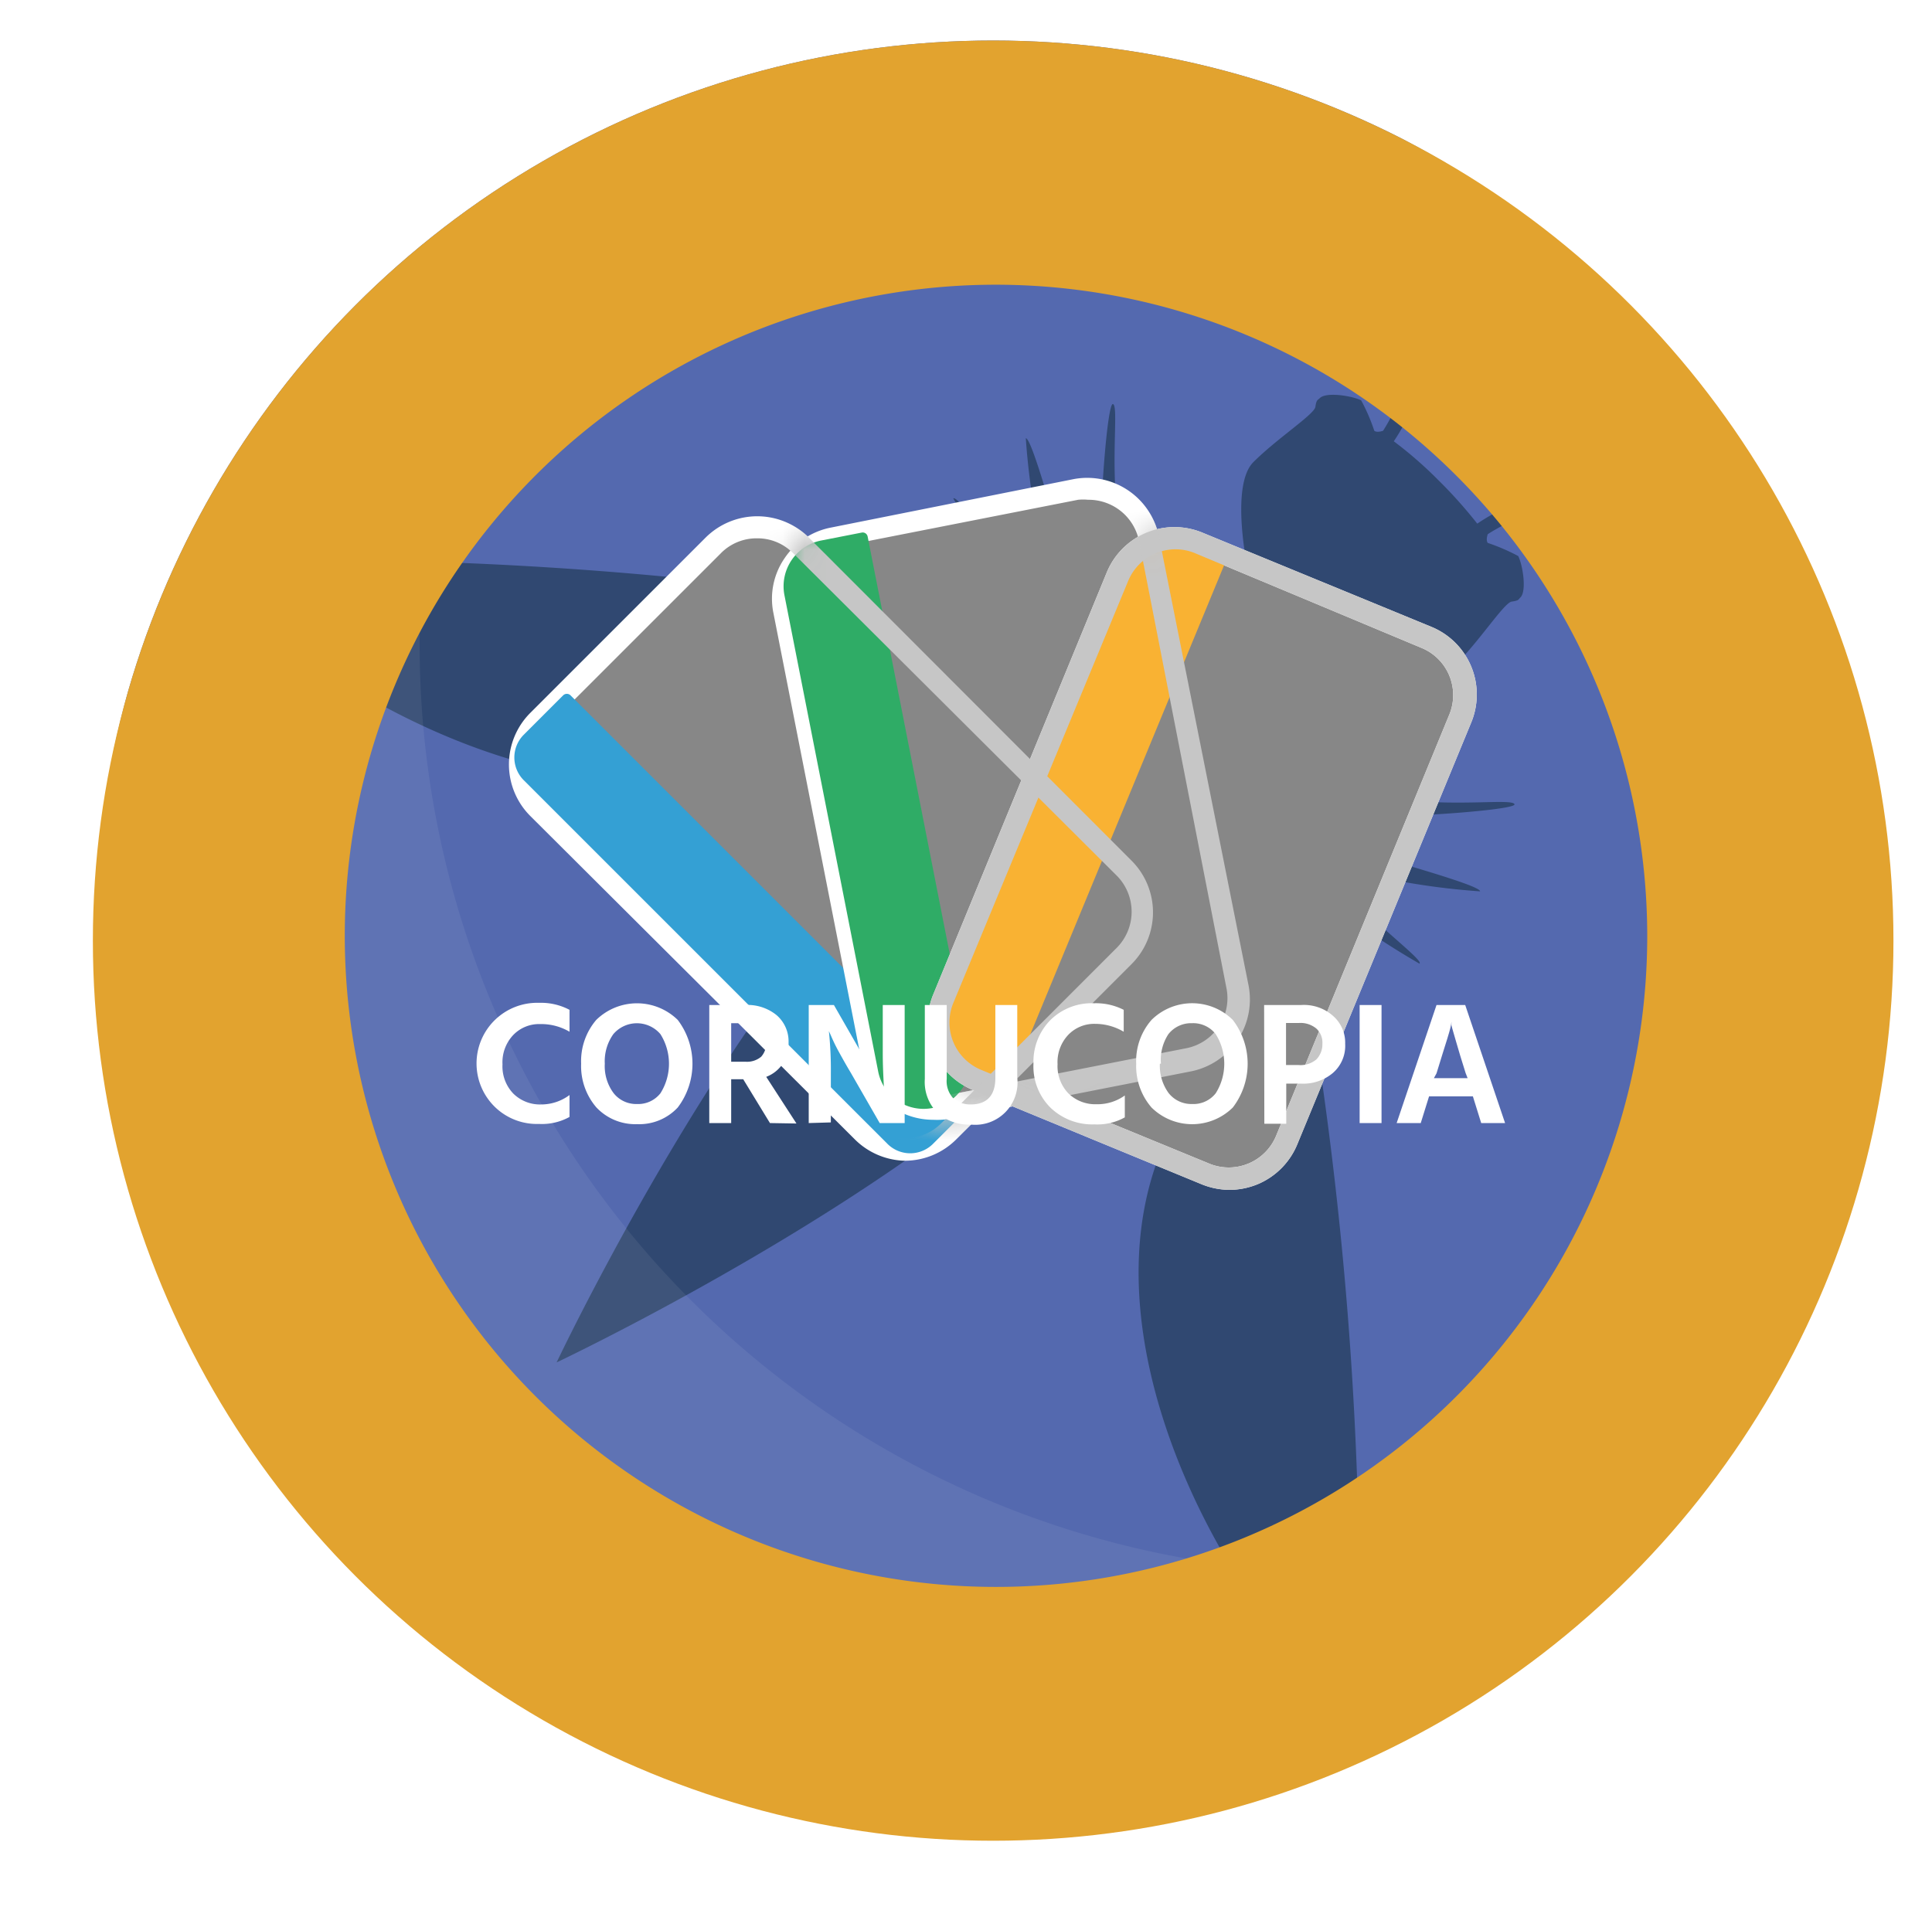 <svg xmlns="http://www.w3.org/2000/svg" xmlns:xlink="http://www.w3.org/1999/xlink" viewBox="0 0 88.2 87.21"><defs><style>.cls-1,.cls-2{fill:#1d1d1b;stroke:#fff;stroke-miterlimit:10;}.cls-1{filter:url(#luminosity-noclip);}.cls-2{filter:url(#luminosity-noclip-2);}.cls-3{fill:none;}.cls-4{clip-path:url(#clip-path);}.cls-5{fill:#5469af;}.cls-6{fill:#304871;}.cls-7{fill:#878787;}.cls-8{fill:#fff;}.cls-9{fill:#34a0d4;}.cls-10{fill:#2fac66;}.cls-11{fill:#f9b233;}.cls-12{fill:#c6c6c6;}.cls-13{mask:url(#mask);}.cls-14{mask:url(#mask-2);}.cls-15{opacity:0.07;}.cls-16{fill:#e2a32f;}</style><clipPath id="clip-path"><circle class="cls-3" cx="45.34" cy="42.95" r="41.1"/></clipPath><filter id="luminosity-noclip" x="35.24" y="21.82" width="26.33" height="29.76" filterUnits="userSpaceOnUse" color-interpolation-filters="sRGB"><feFlood flood-color="#fff" result="bg"/><feBlend in="SourceGraphic" in2="bg"/></filter><mask id="mask" x="35.24" y="21.82" width="26.33" height="29.76" maskUnits="userSpaceOnUse"><polygon class="cls-1" points="53.28 24.6 51.22 25.46 42.6 46.35 44.13 49.21 47.94 51.06 55.93 49.94 61.04 45.63 59.84 37.83 55 24.6 53.28 24.6"/></mask><filter id="luminosity-noclip-2" x="23.23" y="23.58" width="33.85" height="29.41" filterUnits="userSpaceOnUse" color-interpolation-filters="sRGB"><feFlood flood-color="#fff" result="bg"/><feBlend in="SourceGraphic" in2="bg"/></filter><mask id="mask-2" x="23.23" y="23.58" width="33.85" height="29.41" maskUnits="userSpaceOnUse"><path class="cls-2" d="M37.17,24.6l-1,1.2,2.65,18.43,1.73,5.24,2.32,1.33,3.38-.6,6.43-2.65,3.78-5.7s.27-6.37,0-6.84S47,24.21,47,24.21Z"/></mask></defs><title>Element 289</title><g id="Ebene_2" data-name="Ebene 2"><g id="Ebene_2-2" data-name="Ebene 2"><g class="cls-4"><circle class="cls-5" cx="45.2" cy="42.56" r="35.83"/><path class="cls-5" d="M45.2,83.39A40.83,40.83,0,1,1,86,42.56,40.88,40.88,0,0,1,45.2,83.39Zm0-71.66A30.83,30.83,0,1,0,76,42.56,30.86,30.86,0,0,0,45.2,11.73Z"/><path class="cls-6" d="M65.65,21.91a21.19,21.19,0,0,1,1.79,2A8.8,8.8,0,0,1,71,22.5c2.09.9,4.08,1.87,4.08,2.09S72,23.5,70.92,23.2a8.53,8.53,0,0,0-3,1.19c-.1.3,0,.4,0,.4a9.09,9.09,0,0,1,1.39.6c.2.39.4,1.59.1,1.89-.1.1-.06.14-.4.19s-1.45,1.77-2.52,2.84-4.93.25-4.93.25.22,2.24.29,4.47c.4.71.9.9,2.29,1.49,2.49.3,4.89-.06,5,.2s-4.83.59-5.27.5-1.49-.5-2.58-.8a10.29,10.29,0,0,0,2.28,2.89c2,.59,4,1.19,4,1.39a32.77,32.77,0,0,1-4.37-.6,23.39,23.39,0,0,1-2.3-1.74c.26.77.47,2.3,1,2.84C63.22,42.54,65,43.88,64.8,44a35.34,35.34,0,0,1-3.75-2.49c-.71-1.55-1.79-4.23-1.79-4.23H58.19A171.82,171.82,0,0,1,62,78.08c-4.29-2.14-14.78-18-7.54-28.18,1.22-1.71,1.34-12.34,1.34-12.34a8.26,8.26,0,0,1-2.35-1,2.58,2.58,0,0,1-.69.1c4.56,10.47-27.35,25.55-27.35,25.55s15.09-31.9,25.56-27.34a2.53,2.53,0,0,1,.1-.69,8.17,8.17,0,0,1-1-2.36s-10.63.13-12.34,1.35c-10.2,7.24-26-3.25-28.18-7.54a171.82,171.82,0,0,1,40.79,3.78V28.3S47.59,27.22,46,26.51a35.28,35.28,0,0,1-2.48-3.75c.13-.16,1.47,1.58,2.81,2.92.54.54,2.07.75,2.84,1a24.65,24.65,0,0,1-1.74-2.3,32.77,32.77,0,0,1-.6-4.37c.2,0,.8,2,1.39,4a10.17,10.17,0,0,0,2.89,2.29c-.3-1.09-.7-2.09-.8-2.58s.24-5.36.5-5.27-.1,2.48.2,5c.59,1.39.78,1.89,1.49,2.28,2.23.08,4.47.3,4.47.3s-.83-3.85.25-4.93,2.78-2.18,2.83-2.52.1-.3.2-.4c.3-.3,1.49-.1,1.89.1a8.68,8.68,0,0,1,.6,1.39s.1.1.4,0a8.6,8.6,0,0,0,1.19-3c-.3-1.1-1.61-4.17-1.39-4.18s1.19,2,2.09,4.08a8.8,8.8,0,0,1-1.4,3.58A18.46,18.46,0,0,1,65.65,21.91Z"/><rect class="cls-7" x="29.45" y="25.02" width="16.98" height="26.53" rx="2.83" ry="2.83" transform="translate(-15.96 38.04) rotate(-45)"/><path class="cls-8" d="M41.31,53A3.34,3.34,0,0,1,39,52L24.21,37.26a3.33,3.33,0,0,1,0-4.71l8-8a3.34,3.34,0,0,1,4.72,0L51.66,39.3a3.34,3.34,0,0,1,0,4.72l-8,8A3.32,3.32,0,0,1,41.31,53ZM34.56,24.58a2.29,2.29,0,0,0-1.65.68l-8,8a2.35,2.35,0,0,0,0,3.31L39.66,51.3a2.34,2.34,0,0,0,3.3,0l8-8A2.34,2.34,0,0,0,51,40L36.21,25.26A2.29,2.29,0,0,0,34.56,24.58Z"/><path class="cls-9" d="M33.06,29.21H35.6a.24.24,0,0,1,.24.24V54.16a1.47,1.47,0,0,1-1.47,1.47H33.06a1.47,1.47,0,0,1-1.47-1.47V30.68a1.47,1.47,0,0,1,1.47-1.47Z" transform="translate(-20.12 36.27) rotate(-45)"/><rect class="cls-7" x="37.65" y="23.21" width="16.98" height="26.53" rx="2.83" ry="2.83" transform="translate(-6.17 9.58) rotate(-11.12)"/><path class="cls-8" d="M42.6,51.13a3.33,3.33,0,0,1-3.27-2.69L35.31,28a3.26,3.26,0,0,1,.5-2.5,3.31,3.31,0,0,1,2.12-1.41L49,21.88a3.34,3.34,0,0,1,3.91,2.63L57,45a3.35,3.35,0,0,1-2.63,3.92h0l-11.1,2.18A3.47,3.47,0,0,1,42.6,51.13Zm7.07-28.31a2.28,2.28,0,0,0-.45,0L38.13,25a2.33,2.33,0,0,0-1.84,2.74l4,20.47a2.33,2.33,0,0,0,2.74,1.84l11.09-2.18A2.33,2.33,0,0,0,56,45.17L52,24.7a2.35,2.35,0,0,0-2.29-1.88Z"/><path class="cls-10" d="M42.58,50.59h0a2.11,2.11,0,0,1-2.49-1.67L35.81,27.17a2.13,2.13,0,0,1,1.68-2.49l1.84-.36a.23.23,0,0,1,.28.18l4.64,23.6A2.11,2.11,0,0,1,42.58,50.59Z"/><rect class="cls-7" x="46.39" y="25.93" width="16.98" height="26.53" rx="2.83" ry="2.83" transform="translate(19.04 -17.93) rotate(22.36)"/><path class="cls-8" d="M56.13,54.33a3.45,3.45,0,0,1-1.26-.25L44.41,49.77a3.34,3.34,0,0,1-1.81-4.35l7.93-19.29a3.34,3.34,0,0,1,4.36-1.81l10.45,4.3A3.34,3.34,0,0,1,67.16,33L59.22,52.26a3.36,3.36,0,0,1-1.8,1.81A3.42,3.42,0,0,1,56.13,54.33Zm-.88-1.18a2.34,2.34,0,0,0,3-1.27l7.93-19.29a2.33,2.33,0,0,0-1.27-3L54.51,25.24a2.34,2.34,0,0,0-3,1.27L43.52,45.8a2.34,2.34,0,0,0,1.27,3.05Z"/><path class="cls-11" d="M44,49h0a2.12,2.12,0,0,1-1.15-2.77l8.43-20.5a2.12,2.12,0,0,1,2.77-1.15h0c1.08.44,2.32.06,1.87,1.14l-9.79,23.7C45.69,50.55,45.09,49.49,44,49Z"/><path class="cls-12" d="M56.13,54.33a3.45,3.45,0,0,1-1.26-.25L44.41,49.77a3.34,3.34,0,0,1-1.81-4.35l7.93-19.29a3.34,3.34,0,0,1,4.36-1.81l10.45,4.3A3.34,3.34,0,0,1,67.16,33L59.22,52.26a3.36,3.36,0,0,1-1.8,1.81A3.42,3.42,0,0,1,56.13,54.33Zm-.88-1.18a2.34,2.34,0,0,0,3-1.27l7.93-19.29a2.33,2.33,0,0,0-1.27-3L54.51,25.24a2.34,2.34,0,0,0-3,1.27L43.52,45.8a2.34,2.34,0,0,0,1.27,3.05Z"/><g class="cls-13"><path class="cls-12" d="M42.6,51.13a3.33,3.33,0,0,1-3.27-2.69L35.31,28a3.26,3.26,0,0,1,.5-2.5,3.31,3.31,0,0,1,2.12-1.41L49,21.88a3.34,3.34,0,0,1,3.91,2.63L57,45a3.35,3.35,0,0,1-2.63,3.92h0l-11.1,2.18A3.47,3.47,0,0,1,42.6,51.13Zm7.07-28.31a2.28,2.28,0,0,0-.45,0L38.13,25a2.33,2.33,0,0,0-1.84,2.74l4,20.47a2.33,2.33,0,0,0,2.74,1.84l11.09-2.18A2.33,2.33,0,0,0,56,45.17L52,24.7a2.35,2.35,0,0,0-2.29-1.88Z"/></g><g class="cls-14"><path class="cls-12" d="M41.31,53A3.34,3.34,0,0,1,39,52L24.21,37.26a3.33,3.33,0,0,1,0-4.71l8-8a3.34,3.34,0,0,1,4.72,0L51.66,39.3a3.34,3.34,0,0,1,0,4.72l-8,8A3.32,3.32,0,0,1,41.31,53ZM34.56,24.58a2.29,2.29,0,0,0-1.65.68l-8,8a2.35,2.35,0,0,0,0,3.31L39.66,51.3a2.34,2.34,0,0,0,3.3,0l8-8A2.34,2.34,0,0,0,51,40L36.21,25.26A2.29,2.29,0,0,0,34.56,24.58Z"/></g><g class="cls-15"><path class="cls-8" d="M61.56,71.81a42.38,42.38,0,0,1-35-66.31A42.38,42.38,0,1,0,77.36,68.76,42.3,42.3,0,0,1,61.56,71.81Z"/></g><path class="cls-8" d="M26,46.11v1a2.56,2.56,0,0,0-1.34-.35,1.64,1.64,0,0,0-1.23.5,1.81,1.81,0,0,0-.49,1.34,1.79,1.79,0,0,0,.49,1.33,1.73,1.73,0,0,0,1.28.5A2.16,2.16,0,0,0,26,50v1a2.6,2.6,0,0,1-1.39.32,2.75,2.75,0,0,1-2-.76,2.77,2.77,0,0,1,2-4.77A2.78,2.78,0,0,1,26,46.11Z"/><path class="cls-8" d="M26.53,48.57a2.9,2.9,0,0,1,.69-2,2.66,2.66,0,0,1,3.72,0,3.31,3.31,0,0,1,0,4,2.4,2.4,0,0,1-1.85.76,2.44,2.44,0,0,1-1.86-.76A2.89,2.89,0,0,1,26.53,48.57Zm1.08,0a2.06,2.06,0,0,0,.4,1.34,1.31,1.31,0,0,0,1.07.5,1.29,1.29,0,0,0,1.07-.49,2.53,2.53,0,0,0,0-2.7,1.41,1.41,0,0,0-2.15,0A2.13,2.13,0,0,0,27.61,48.57Z"/><path class="cls-8" d="M35.15,51.28l-1.22-2h-.55v2h-1V45.89H34a2.1,2.1,0,0,1,1.45.46A1.58,1.58,0,0,1,36,47.59a1.72,1.72,0,0,1-.28,1,1.58,1.58,0,0,1-.74.58l1.38,2.13Zm-1.77-4.56v1.76h.67a1,1,0,0,0,.7-.23.93.93,0,0,0,.23-.66.79.79,0,0,0-.25-.64,1,1,0,0,0-.7-.23Z"/><path class="cls-8" d="M36.92,51.28V45.89h1.15l1.29,2.25c.21.37.4.71.57,1s.28.54.34.67l.09.2c0-.44-.06-1.08-.06-1.9V45.89h1v5.39H40.16L38.85,49c-.21-.35-.4-.69-.57-1s-.28-.56-.34-.7l-.1-.22A16.68,16.68,0,0,1,37.93,49v2.25Z"/><path class="cls-8" d="M45.44,49.22V45.89h1v3.32a1.93,1.93,0,0,1-2.11,2.14,2.18,2.18,0,0,1-1.54-.54,2,2,0,0,1-.57-1.54V45.89h1v3.37a1.15,1.15,0,0,0,.3.89,1.18,1.18,0,0,0,.8.28C45.07,50.43,45.44,50,45.44,49.22Z"/><path class="cls-8" d="M51.3,46.11v1A2.56,2.56,0,0,0,50,46.75a1.64,1.64,0,0,0-1.23.5,1.81,1.81,0,0,0-.49,1.34,1.79,1.79,0,0,0,.49,1.33,1.75,1.75,0,0,0,1.29.5,2.13,2.13,0,0,0,1.29-.4v1a2.58,2.58,0,0,1-1.39.32,2.75,2.75,0,0,1-2-.76,2.65,2.65,0,0,1-.78-2,2.71,2.71,0,0,1,.77-2,2.68,2.68,0,0,1,2-.77A2.78,2.78,0,0,1,51.3,46.11Z"/><path class="cls-8" d="M51.87,48.57a2.85,2.85,0,0,1,.7-2,2.64,2.64,0,0,1,3.71,0,3.29,3.29,0,0,1,0,4,2.64,2.64,0,0,1-3.71,0A2.89,2.89,0,0,1,51.87,48.57Zm1.08,0a2.12,2.12,0,0,0,.4,1.34,1.32,1.32,0,0,0,1.07.5,1.29,1.29,0,0,0,1.08-.49,2.53,2.53,0,0,0,0-2.7,1.3,1.3,0,0,0-1.08-.5,1.32,1.32,0,0,0-1.08.5A2.13,2.13,0,0,0,53,48.57Z"/><path class="cls-8" d="M57.71,45.89H59.4a2,2,0,0,1,1.46.5,1.62,1.62,0,0,1,.55,1.27A1.64,1.64,0,0,1,60.84,49a2.09,2.09,0,0,1-1.42.48h-.7v1.83h-1Zm1,2.74h.57a1.11,1.11,0,0,0,.82-.26,1,1,0,0,0,.27-.71.87.87,0,0,0-.27-.69,1.13,1.13,0,0,0-.8-.26h-.59Z"/><path class="cls-8" d="M62.07,51.28V45.89h1v5.39Z"/><path class="cls-8" d="M67.62,51.28l-.38-1.22h-2l-.38,1.22H63.76l1.82-5.39h1.31l1.82,5.39Zm-2.16-2.05H67L66.91,49c-.18-.57-.33-1.06-.44-1.45s-.19-.64-.21-.74l0-.16c0,.27-.27,1-.68,2.36Z"/><path class="cls-16" d="M45.48,85.45A42.73,42.73,0,1,1,88.2,42.73,42.78,42.78,0,0,1,45.48,85.45Zm0-72.45A29.73,29.73,0,1,0,75.2,42.73,29.76,29.76,0,0,0,45.48,13Z"/></g></g></g></svg>